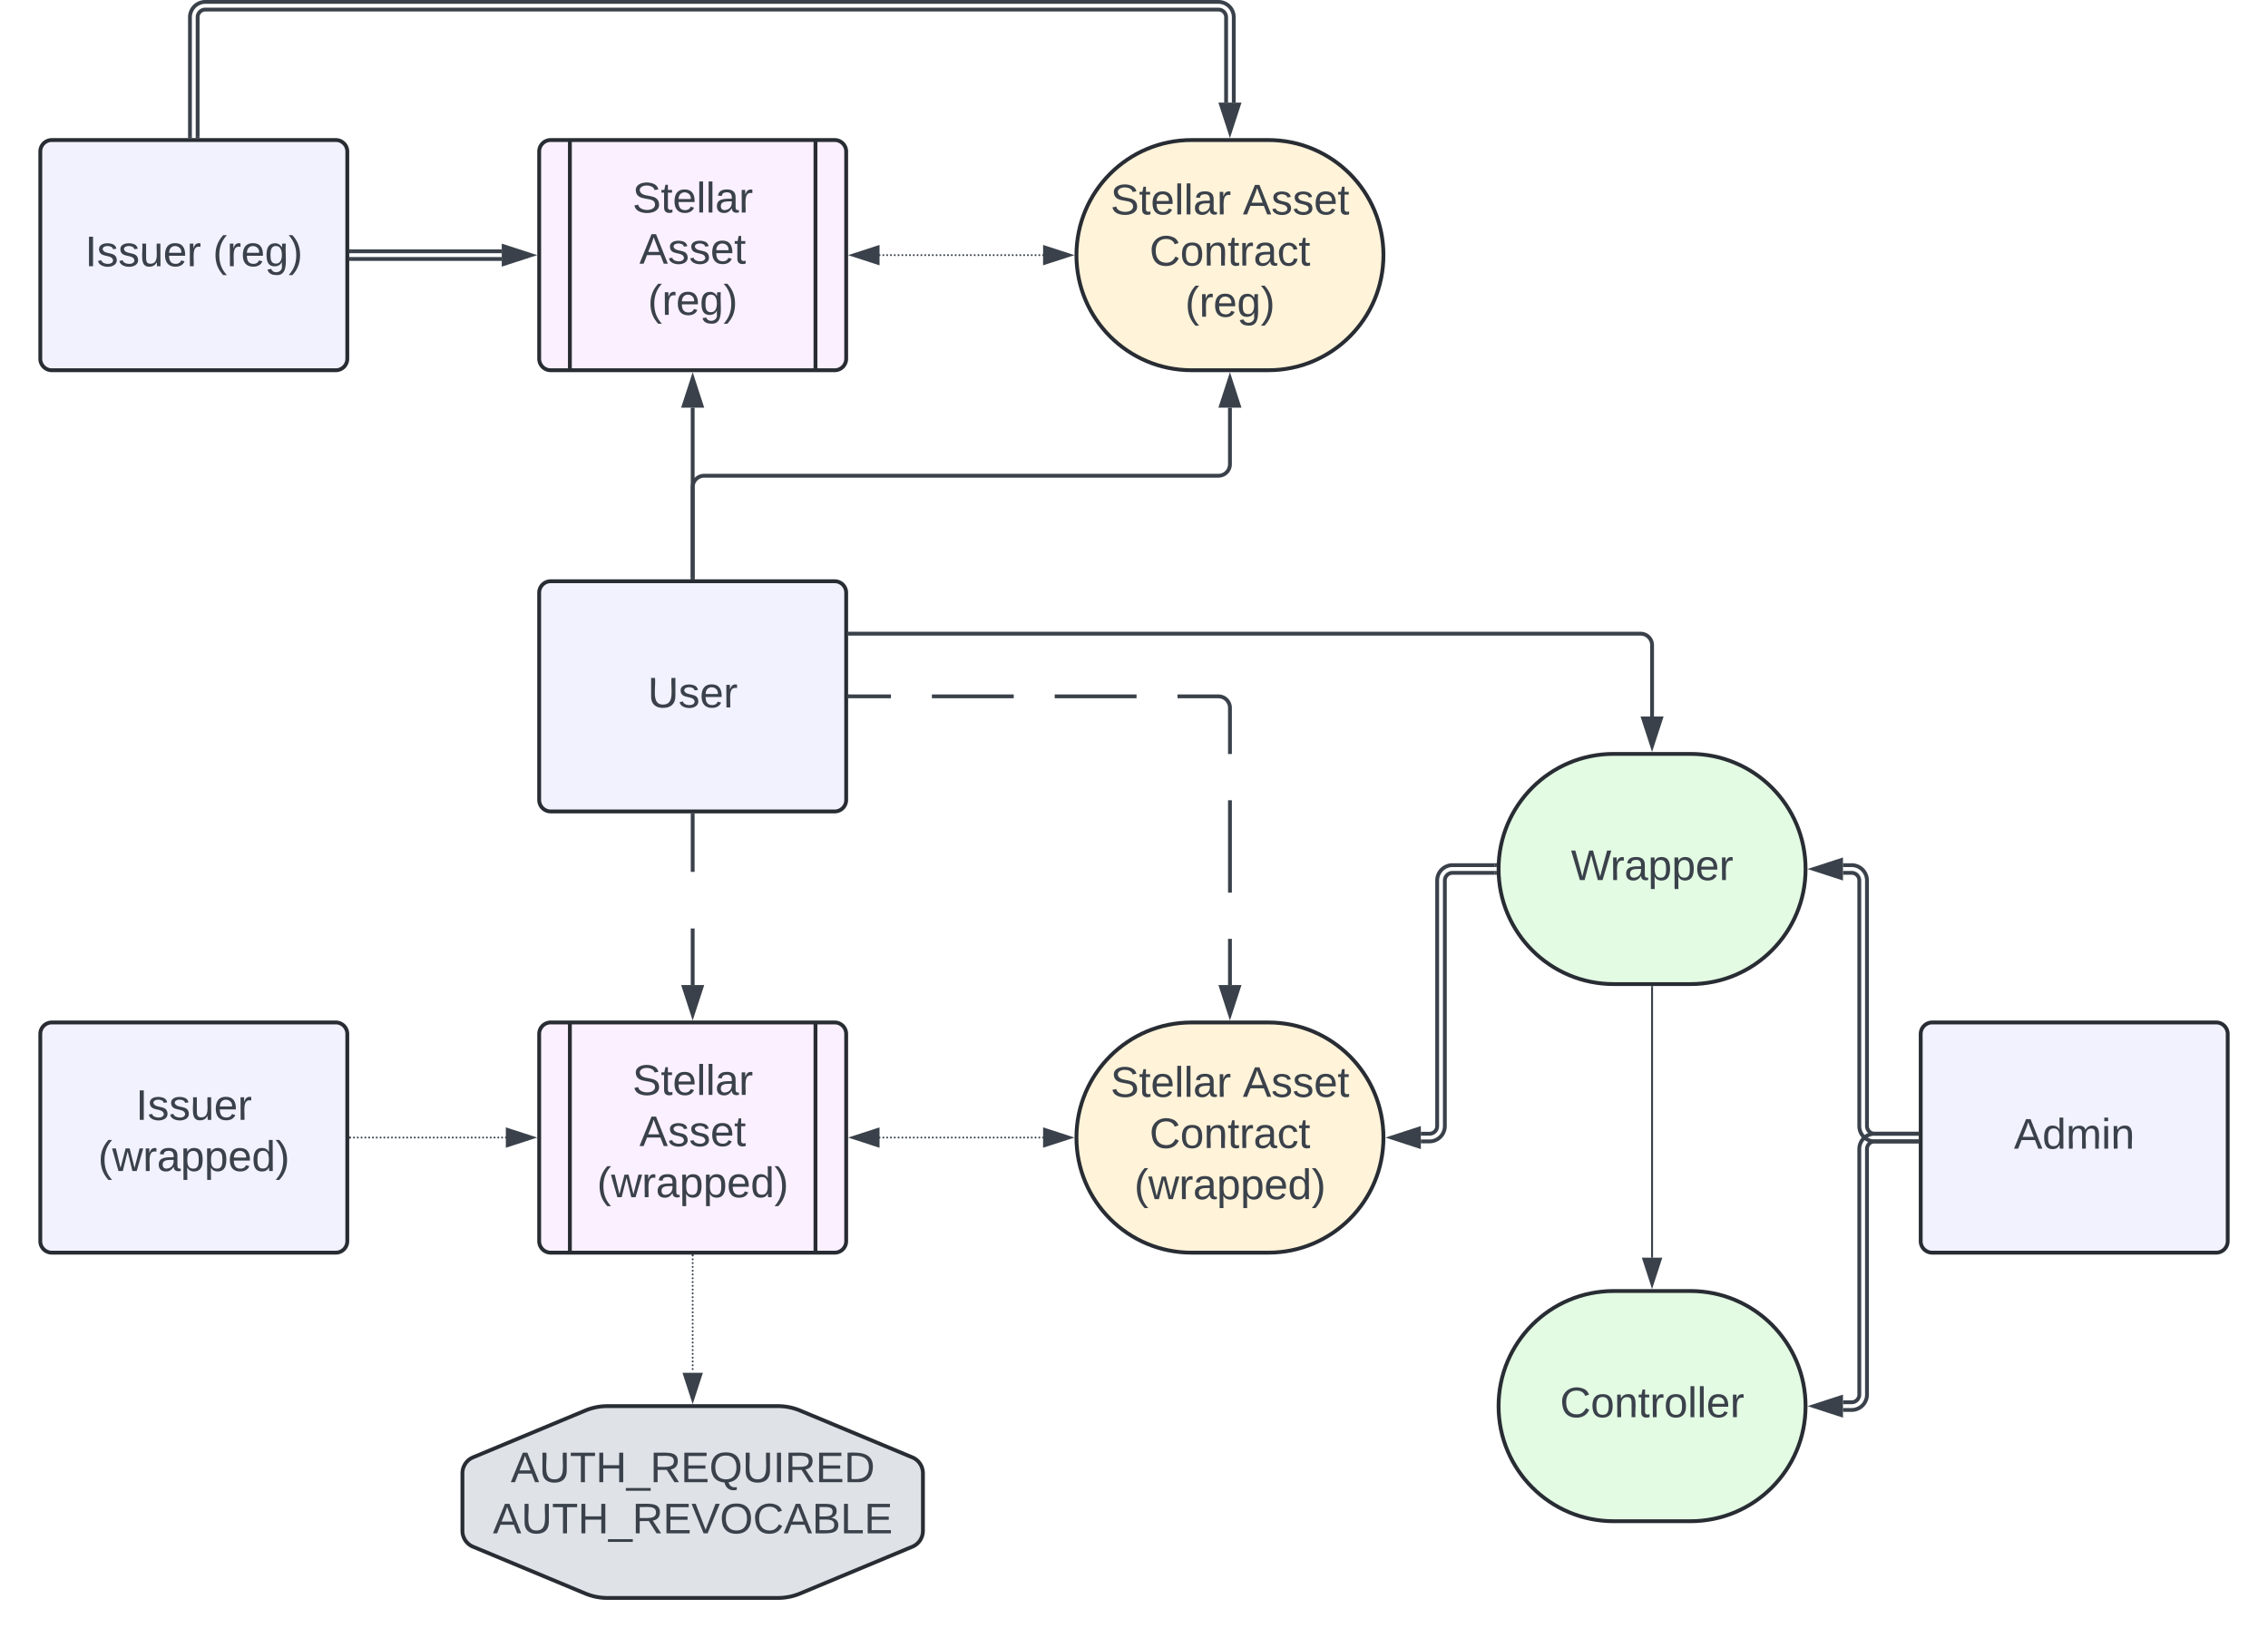 <svg xmlns="http://www.w3.org/2000/svg" xmlns:xlink="http://www.w3.org/1999/xlink" xmlns:lucid="lucid" width="1182" height="854"><g transform="translate(-1219 -567)" lucid:page-tab-id="0_0"><path d="M1000 500h1500v1000H1000z" fill="#fff"/><path d="M1240 646a6 6 0 0 1 6-6h148a6 6 0 0 1 6 6v108a6 6 0 0 1-6 6h-148a6 6 0 0 1-6-6z" stroke="#282c33" stroke-width="2" fill="#f2f2ff"/><use xlink:href="#a" transform="matrix(1,0,0,1,1252,652) translate(11.333 53.778)"/><use xlink:href="#b" transform="matrix(1,0,0,1,1252,652) translate(77.938 53.778)"/><path d="M1240 1106a6 6 0 0 1 6-6h148a6 6 0 0 1 6 6v108a6 6 0 0 1-6 6h-148a6 6 0 0 1-6-6z" stroke="#282c33" stroke-width="2" fill="#f2f2ff"/><use xlink:href="#c" transform="matrix(1,0,0,1,1252,1112) translate(37.784 38.778)"/><use xlink:href="#d" transform="matrix(1,0,0,1,1252,1112) translate(18.123 65.444)"/><path d="M1402 698h78.5M1402 702h78.5" stroke="#3a414a" stroke-width="2" fill="none"/><path d="M1402.03 698.98H1401V697h1.03zM1402.03 702.98H1401V701h1.03z" stroke="#3a414a" stroke-width=".05" fill="#3a414a"/><path d="M1495.76 700l-14.26 4.63v-9.26z" stroke="#3a414a" stroke-width="2" fill="#3a414a"/><path d="M1500 646a6 6 0 0 1 6-6h148a6 6 0 0 1 6 6v108a6 6 0 0 1-6 6h-148a6 6 0 0 1-6-6z" stroke="#282c33" stroke-width="2" fill="#fbf0ff"/><path d="M1516 640v120m128-120v120" stroke="#282c33" stroke-width="2" fill="none"/><use xlink:href="#e" transform="matrix(1,0,0,1,1532,652) translate(16.611 25.778)"/><use xlink:href="#f" transform="matrix(1,0,0,1,1532,652) translate(20.222 52.444)"/><use xlink:href="#b" transform="matrix(1,0,0,1,1532,652) translate(24.636 79.111)"/><path d="M1402 1160c0 .28-.22.5-.5.5s-.5-.22-.5-.5.22-.5.5-.5.5.22.5.5zm1.98 0c0 .28-.22.5-.5.5s-.5-.22-.5-.5.22-.5.5-.5.5.22.5.5zm1.98 0c0 .28-.23.5-.5.5-.28 0-.5-.22-.5-.5s.22-.5.5-.5c.27 0 .5.22.5.5zm1.97 0c0 .28-.22.5-.5.5-.27 0-.5-.22-.5-.5s.23-.5.5-.5c.28 0 .5.22.5.5zm1.98 0c0 .28-.2.5-.5.5-.26 0-.5-.22-.5-.5s.24-.5.5-.5c.3 0 .5.22.5.5zm2 0c0 .28-.23.5-.5.5-.28 0-.5-.22-.5-.5s.22-.5.5-.5c.27 0 .5.22.5.5zm1.97 0c0 .28-.22.5-.5.5s-.5-.22-.5-.5.22-.5.5-.5.5.22.5.5zm1.98 0c0 .28-.22.5-.5.5s-.5-.22-.5-.5.22-.5.5-.5.5.22.5.5zm1.98 0c0 .28-.23.5-.5.5-.28 0-.5-.22-.5-.5s.22-.5.5-.5c.27 0 .5.22.5.5zm1.98 0c0 .28-.22.5-.5.5-.27 0-.5-.22-.5-.5s.23-.5.5-.5c.28 0 .5.22.5.5zm1.98 0c0 .28-.22.5-.5.5-.27 0-.5-.22-.5-.5s.23-.5.5-.5c.28 0 .5.22.5.5zm1.98 0c0 .28-.22.5-.5.5-.27 0-.5-.22-.5-.5s.23-.5.5-.5c.28 0 .5.22.5.5zm1.98 0c0 .28-.22.5-.5.5s-.5-.22-.5-.5.22-.5.5-.5.5.22.5.5zm1.98 0c0 .28-.22.5-.5.5s-.5-.22-.5-.5.22-.5.5-.5.5.22.5.5zm1.98 0c0 .28-.23.5-.5.5-.28 0-.5-.22-.5-.5s.22-.5.5-.5c.27 0 .5.22.5.5zm1.98 0c0 .28-.23.5-.5.5-.28 0-.5-.22-.5-.5s.22-.5.5-.5c.27 0 .5.22.5.5zm1.97 0c0 .28-.22.5-.5.5-.27 0-.5-.22-.5-.5s.23-.5.5-.5c.28 0 .5.22.5.5zm1.98 0c0 .28-.22.5-.5.5-.27 0-.5-.22-.5-.5s.23-.5.5-.5c.28 0 .5.22.5.5zm1.98 0c0 .28-.2.5-.5.5-.26 0-.5-.22-.5-.5s.24-.5.5-.5c.3 0 .5.22.5.5zm2 0c0 .28-.23.5-.5.5-.3 0-.5-.22-.5-.5s.2-.5.5-.5c.27 0 .5.22.5.5zm1.97 0c0 .28-.22.5-.5.5s-.5-.22-.5-.5.22-.5.5-.5.5.22.5.5zm1.98 0c0 .28-.23.5-.5.5-.28 0-.5-.22-.5-.5s.22-.5.5-.5c.27 0 .5.22.5.5zm1.98 0c0 .28-.23.5-.5.5-.28 0-.5-.22-.5-.5s.22-.5.5-.5c.27 0 .5.22.5.5zm1.97 0c0 .28-.22.5-.5.5-.27 0-.5-.22-.5-.5s.23-.5.5-.5c.28 0 .5.22.5.5zm1.98 0c0 .28-.22.5-.5.5-.27 0-.5-.22-.5-.5s.23-.5.5-.5c.28 0 .5.22.5.5zm1.98 0c0 .28-.22.5-.5.5s-.5-.22-.5-.5.22-.5.5-.5.5.22.5.5zm1.98 0c0 .28-.22.5-.5.5s-.5-.22-.5-.5.22-.5.5-.5.5.22.5.5zm1.98 0c0 .28-.23.5-.5.5-.28 0-.5-.22-.5-.5s.22-.5.5-.5c.27 0 .5.22.5.5zm1.98 0c0 .28-.23.5-.5.5-.28 0-.5-.22-.5-.5s.22-.5.5-.5c.27 0 .5.22.5.5zm1.97 0c0 .28-.22.5-.5.5-.27 0-.5-.22-.5-.5s.23-.5.5-.5c.28 0 .5.22.5.5zm1.98 0c0 .28-.22.5-.5.5-.27 0-.5-.22-.5-.5s.23-.5.5-.5c.28 0 .5.22.5.5zm1.98 0c0 .28-.22.5-.5.5-.27 0-.5-.22-.5-.5s.23-.5.5-.5c.28 0 .5.22.5.5zm1.98 0c0 .28-.2.5-.5.5-.27 0-.5-.22-.5-.5s.23-.5.5-.5c.3 0 .5.22.5.5zm2 0c0 .28-.23.5-.5.5-.3 0-.5-.22-.5-.5s.2-.5.5-.5c.27 0 .5.22.5.5zm1.97 0c0 .28-.23.5-.5.5-.28 0-.5-.22-.5-.5s.22-.5.5-.5c.27 0 .5.22.5.5zm1.98 0c0 .28-.23.5-.5.5-.28 0-.5-.22-.5-.5s.22-.5.5-.5c.27 0 .5.22.5.5zm1.97 0c0 .28-.22.5-.5.5-.27 0-.5-.22-.5-.5s.23-.5.5-.5c.28 0 .5.22.5.5zm1.98 0c0 .28-.22.5-.5.5-.27 0-.5-.22-.5-.5s.23-.5.5-.5c.28 0 .5.22.5.5zm1.98 0c0 .28-.22.5-.5.5s-.5-.22-.5-.5.22-.5.5-.5.5.22.5.5zm1.98 0c0 .28-.23.5-.5.5-.28 0-.5-.22-.5-.5s.22-.5.5-.5c.27 0 .5.22.5.5zm1.98 0c0 .28-.23.5-.5.5-.28 0-.5-.22-.5-.5s.22-.5.5-.5c.27 0 .5.22.5.5zm1.98 0c0 .28-.23.5-.5.5-.28 0-.5-.22-.5-.5s.22-.5.5-.5c.27 0 .5.22.5.5z" fill="#3a414a"/><path d="M1401.5 1160.47h-.5v-.94h.5z" stroke="#3a414a" stroke-width=".05" fill="#3a414a"/><path d="M1497.38 1160l-14.26 4.63v-9.27z" stroke="#3a414a" fill="#3a414a"/><path d="M1500 1106a6 6 0 0 1 6-6h148a6 6 0 0 1 6 6v108a6 6 0 0 1-6 6h-148a6 6 0 0 1-6-6z" stroke="#282c33" stroke-width="2" fill="#fbf0ff"/><path d="M1516 1100v120m128-120v120" stroke="#282c33" stroke-width="2" fill="none"/><use xlink:href="#e" transform="matrix(1,0,0,1,1532,1112) translate(16.611 25.778)"/><use xlink:href="#f" transform="matrix(1,0,0,1,1532,1112) translate(20.222 52.444)"/><use xlink:href="#d" transform="matrix(1,0,0,1,1532,1112) translate(-1.877 79.111)"/><path d="M1677.88 700c0 .28-.22.5-.5.5-.27 0-.5-.22-.5-.5s.23-.5.5-.5c.28 0 .5.22.5.5zm2 0c0 .28-.24.5-.5.5-.3 0-.5-.22-.5-.5s.2-.5.5-.5c.26 0 .5.22.5.5zm1.97 0c0 .28-.23.5-.5.5-.28 0-.5-.22-.5-.5s.22-.5.5-.5c.27 0 .5.22.5.5zm1.98 0c0 .28-.22.5-.5.5s-.5-.22-.5-.5.22-.5.5-.5.5.22.5.5zm1.98 0c0 .28-.2.5-.5.5-.26 0-.5-.22-.5-.5s.24-.5.5-.5c.3 0 .5.22.5.5zm2 0c0 .28-.23.5-.5.5-.28 0-.5-.22-.5-.5s.22-.5.5-.5c.27 0 .5.22.5.5zm1.98 0c0 .28-.23.5-.5.5-.28 0-.5-.22-.5-.5s.22-.5.5-.5c.27 0 .5.22.5.5zm1.98 0c0 .28-.22.5-.5.5s-.5-.22-.5-.5.22-.5.5-.5.5.22.5.5zm1.98 0c0 .28-.22.5-.5.5s-.5-.22-.5-.5.22-.5.5-.5.5.22.5.5zm1.98 0c0 .28-.22.5-.5.5-.27 0-.5-.22-.5-.5s.23-.5.5-.5c.28 0 .5.22.5.5zm1.98 0c0 .28-.22.5-.5.5-.27 0-.5-.22-.5-.5s.23-.5.5-.5c.28 0 .5.22.5.5zm2 0c0 .28-.24.5-.5.5-.3 0-.5-.22-.5-.5s.2-.5.5-.5c.26 0 .5.22.5.5zm1.97 0c0 .28-.22.5-.5.5s-.5-.22-.5-.5.22-.5.5-.5.5.22.5.5zm1.98 0c0 .28-.22.5-.5.5s-.5-.22-.5-.5.22-.5.5-.5.5.22.5.5zm1.98 0c0 .28-.22.5-.5.5-.27 0-.5-.22-.5-.5s.23-.5.5-.5c.28 0 .5.22.5.5zm2 0c0 .28-.24.5-.5.5-.3 0-.5-.22-.5-.5s.2-.5.5-.5c.26 0 .5.22.5.5zm1.97 0c0 .28-.23.5-.5.5-.28 0-.5-.22-.5-.5s.22-.5.5-.5c.27 0 .5.22.5.5zm1.98 0c0 .28-.22.5-.5.5s-.5-.22-.5-.5.22-.5.5-.5.5.22.5.5zm1.98 0c0 .28-.22.5-.5.5-.27 0-.5-.22-.5-.5s.23-.5.5-.5c.28 0 .5.22.5.5zm1.98 0c0 .28-.22.5-.5.5-.27 0-.5-.22-.5-.5s.23-.5.5-.5c.28 0 .5.22.5.5zm2 0c0 .28-.24.5-.5.5-.3 0-.5-.22-.5-.5s.2-.5.5-.5c.26 0 .5.22.5.5zm1.97 0c0 .28-.2.5-.5.5-.27 0-.5-.22-.5-.5s.23-.5.5-.5c.3 0 .5.22.5.5zm2 0c0 .28-.23.5-.5.5-.3 0-.5-.22-.5-.5s.2-.5.5-.5c.27 0 .5.22.5.5zm1.97 0c0 .28-.22.5-.5.5-.27 0-.5-.22-.5-.5s.23-.5.5-.5c.28 0 .5.22.5.5zm1.98 0c0 .28-.22.5-.5.5-.27 0-.5-.22-.5-.5s.23-.5.5-.5c.28 0 .5.22.5.5zm2 0c0 .28-.24.5-.5.5-.3 0-.5-.22-.5-.5s.2-.5.5-.5c.26 0 .5.22.5.5zm1.97 0c0 .28-.23.5-.5.5-.28 0-.5-.22-.5-.5s.22-.5.5-.5c.27 0 .5.22.5.5zm1.98 0c0 .28-.22.5-.5.5s-.5-.22-.5-.5.22-.5.5-.5.5.22.5.5zm1.98 0c0 .28-.22.5-.5.5-.27 0-.5-.22-.5-.5s.23-.5.5-.5c.28 0 .5.22.5.5zm2 0c0 .28-.24.5-.5.5-.3 0-.5-.22-.5-.5s.2-.5.5-.5c.26 0 .5.22.5.5zm1.97 0c0 .28-.23.5-.5.5-.28 0-.5-.22-.5-.5s.22-.5.5-.5c.27 0 .5.22.5.5zm1.98 0c0 .28-.22.5-.5.5s-.5-.22-.5-.5.22-.5.5-.5.5.22.5.5zm1.98 0c0 .28-.2.5-.5.5-.26 0-.5-.22-.5-.5s.24-.5.5-.5c.3 0 .5.22.5.5zm2 0c0 .28-.23.5-.5.5-.28 0-.5-.22-.5-.5s.22-.5.5-.5c.27 0 .5.22.5.5zm1.98 0c0 .28-.23.5-.5.5-.28 0-.5-.22-.5-.5s.22-.5.5-.5c.27 0 .5.22.5.5zm1.98 0c0 .28-.22.5-.5.5s-.5-.22-.5-.5.22-.5.5-.5.5.22.5.5zm1.98 0c0 .28-.22.5-.5.5s-.5-.22-.5-.5.22-.5.5-.5.5.22.5.5zm1.98 0c0 .28-.22.5-.5.5-.27 0-.5-.22-.5-.5s.23-.5.5-.5c.28 0 .5.22.5.5zm1.98 0c0 .28-.22.5-.5.5-.27 0-.5-.22-.5-.5s.23-.5.5-.5c.28 0 .5.22.5.5zm2 0c0 .28-.24.5-.5.5-.3 0-.5-.22-.5-.5s.2-.5.5-.5c.26 0 .5.22.5.5zm1.97 0c0 .28-.23.5-.5.5-.28 0-.5-.22-.5-.5s.22-.5.5-.5c.27 0 .5.22.5.5zm1.98 0c0 .28-.22.5-.5.5s-.5-.22-.5-.5.22-.5.5-.5.5.22.5.5zm1.98 0c0 .28-.22.5-.5.5-.27 0-.5-.22-.5-.5s.23-.5.5-.5c.28 0 .5.22.5.5zm1.98 0c.02.28-.2.5-.48.5-.28 0-.5-.22-.5-.5s.22-.5.5-.5c.27 0 .5.22.5.5z" fill="#3a414a"/><path d="M1662.62 700l14.26-4.63v9.26zM1777.38 700l-14.27 4.63.02-9.26z" stroke="#3a414a" fill="#3a414a"/><path d="M1880 640c33.14 0 60 26.86 60 60s-26.86 60-60 60h-40c-33.14 0-60-26.86-60-60s26.86-60 60-60z" stroke="#282c33" stroke-width="2" fill="#fff3d9"/><use xlink:href="#g" transform="matrix(1,0,0,1,1792,652) translate(5.752 26.778)"/><use xlink:href="#f" transform="matrix(1,0,0,1,1792,652) translate(74.703 26.778)"/><use xlink:href="#h" transform="matrix(1,0,0,1,1792,652) translate(26.086 53.444)"/><use xlink:href="#b" transform="matrix(1,0,0,1,1792,652) translate(44.641 80.111)"/><path d="M1880 1100c33.14 0 60 26.86 60 60s-26.86 60-60 60h-40c-33.14 0-60-26.86-60-60s26.86-60 60-60z" stroke="#282c33" stroke-width="2" fill="#fff3d9"/><use xlink:href="#g" transform="matrix(1,0,0,1,1792,1112) translate(5.752 26.778)"/><use xlink:href="#f" transform="matrix(1,0,0,1,1792,1112) translate(74.703 26.778)"/><use xlink:href="#h" transform="matrix(1,0,0,1,1792,1112) translate(26.086 53.444)"/><use xlink:href="#d" transform="matrix(1,0,0,1,1792,1112) translate(18.128 80.111)"/><path d="M1677.88 1160c0 .28-.22.5-.5.5-.27 0-.5-.22-.5-.5s.23-.5.5-.5c.28 0 .5.22.5.5zm2 0c0 .28-.24.5-.5.5-.3 0-.5-.22-.5-.5s.2-.5.5-.5c.26 0 .5.22.5.5zm1.97 0c0 .28-.23.5-.5.5-.28 0-.5-.22-.5-.5s.22-.5.5-.5c.27 0 .5.22.5.5zm1.98 0c0 .28-.22.5-.5.5s-.5-.22-.5-.5.22-.5.5-.5.5.22.5.5zm1.98 0c0 .28-.2.5-.5.5-.26 0-.5-.22-.5-.5s.24-.5.5-.5c.3 0 .5.22.5.5zm2 0c0 .28-.23.5-.5.5-.28 0-.5-.22-.5-.5s.22-.5.5-.5c.27 0 .5.22.5.5zm1.98 0c0 .28-.23.5-.5.5-.28 0-.5-.22-.5-.5s.22-.5.5-.5c.27 0 .5.22.5.5zm1.98 0c0 .28-.22.5-.5.5s-.5-.22-.5-.5.22-.5.5-.5.5.22.5.5zm1.98 0c0 .28-.22.5-.5.5s-.5-.22-.5-.5.22-.5.5-.5.5.22.5.5zm1.98 0c0 .28-.22.5-.5.5-.27 0-.5-.22-.5-.5s.23-.5.5-.5c.28 0 .5.22.5.5zm1.98 0c0 .28-.22.5-.5.5-.27 0-.5-.22-.5-.5s.23-.5.5-.5c.28 0 .5.22.5.5zm2 0c0 .28-.24.5-.5.5-.3 0-.5-.22-.5-.5s.2-.5.5-.5c.26 0 .5.22.5.5zm1.97 0c0 .28-.22.5-.5.5s-.5-.22-.5-.5.22-.5.5-.5.5.22.5.5zm1.98 0c0 .28-.22.5-.5.5s-.5-.22-.5-.5.22-.5.5-.5.5.22.5.5zm1.98 0c0 .28-.22.5-.5.5-.27 0-.5-.22-.5-.5s.23-.5.5-.5c.28 0 .5.22.5.5zm2 0c0 .28-.24.5-.5.5-.3 0-.5-.22-.5-.5s.2-.5.5-.5c.26 0 .5.22.5.5zm1.97 0c0 .28-.23.5-.5.5-.28 0-.5-.22-.5-.5s.22-.5.5-.5c.27 0 .5.22.5.5zm1.98 0c0 .28-.22.5-.5.5s-.5-.22-.5-.5.22-.5.5-.5.5.22.5.5zm1.98 0c0 .28-.22.5-.5.5-.27 0-.5-.22-.5-.5s.23-.5.5-.5c.28 0 .5.22.5.5zm1.98 0c0 .28-.22.5-.5.5-.27 0-.5-.22-.5-.5s.23-.5.5-.5c.28 0 .5.22.5.5zm2 0c0 .28-.24.5-.5.5-.3 0-.5-.22-.5-.5s.2-.5.5-.5c.26 0 .5.22.5.5zm1.97 0c0 .28-.2.5-.5.5-.27 0-.5-.22-.5-.5s.23-.5.5-.5c.3 0 .5.22.5.5zm2 0c0 .28-.23.5-.5.5-.3 0-.5-.22-.5-.5s.2-.5.5-.5c.27 0 .5.22.5.5zm1.97 0c0 .28-.22.5-.5.5-.27 0-.5-.22-.5-.5s.23-.5.5-.5c.28 0 .5.22.5.5zm1.98 0c0 .28-.22.5-.5.5-.27 0-.5-.22-.5-.5s.23-.5.5-.5c.28 0 .5.22.5.5zm2 0c0 .28-.24.5-.5.5-.3 0-.5-.22-.5-.5s.2-.5.5-.5c.26 0 .5.22.5.5zm1.97 0c0 .28-.23.5-.5.5-.28 0-.5-.22-.5-.5s.22-.5.5-.5c.27 0 .5.22.5.5zm1.98 0c0 .28-.22.5-.5.5s-.5-.22-.5-.5.22-.5.5-.5.5.22.5.5zm1.98 0c0 .28-.22.5-.5.5-.27 0-.5-.22-.5-.5s.23-.5.5-.5c.28 0 .5.22.5.5zm2 0c0 .28-.24.5-.5.5-.3 0-.5-.22-.5-.5s.2-.5.5-.5c.26 0 .5.22.5.5zm1.97 0c0 .28-.23.5-.5.5-.28 0-.5-.22-.5-.5s.22-.5.5-.5c.27 0 .5.22.5.5zm1.98 0c0 .28-.22.5-.5.5s-.5-.22-.5-.5.22-.5.5-.5.5.22.5.5zm1.98 0c0 .28-.2.5-.5.5-.26 0-.5-.22-.5-.5s.24-.5.5-.5c.3 0 .5.22.5.5zm2 0c0 .28-.23.5-.5.5-.28 0-.5-.22-.5-.5s.22-.5.5-.5c.27 0 .5.22.5.5zm1.98 0c0 .28-.23.5-.5.5-.28 0-.5-.22-.5-.5s.22-.5.5-.5c.27 0 .5.22.5.5zm1.98 0c0 .28-.22.5-.5.5s-.5-.22-.5-.5.22-.5.5-.5.5.22.5.5zm1.98 0c0 .28-.22.5-.5.5s-.5-.22-.5-.5.22-.5.5-.5.5.22.5.5zm1.98 0c0 .28-.22.5-.5.5-.27 0-.5-.22-.5-.5s.23-.5.5-.5c.28 0 .5.22.5.5zm1.98 0c0 .28-.22.5-.5.5-.27 0-.5-.22-.5-.5s.23-.5.5-.5c.28 0 .5.22.5.5zm2 0c0 .28-.24.5-.5.5-.3 0-.5-.22-.5-.5s.2-.5.5-.5c.26 0 .5.22.5.5zm1.97 0c0 .28-.23.5-.5.5-.28 0-.5-.22-.5-.5s.22-.5.5-.5c.27 0 .5.22.5.5zm1.98 0c0 .28-.22.5-.5.5s-.5-.22-.5-.5.22-.5.5-.5.5.22.5.5zm1.98 0c0 .28-.22.5-.5.5-.27 0-.5-.22-.5-.5s.23-.5.5-.5c.28 0 .5.22.5.5zm1.98 0c.02.28-.2.5-.48.5-.28 0-.5-.22-.5-.5s.22-.5.5-.5c.27 0 .5.22.5.5z" fill="#3a414a"/><path d="M1662.62 1160l14.26-4.63v9.27zM1777.38 1160l-14.27 4.63.02-9.27z" stroke="#3a414a" fill="#3a414a"/><path d="M2100 960c33.14 0 60 26.86 60 60s-26.86 60-60 60h-40c-33.14 0-60-26.86-60-60s26.86-60 60-60z" stroke="#282c33" stroke-width="2" fill="#e3fae3"/><use xlink:href="#i" transform="matrix(1,0,0,1,2012,972) translate(25.716 53.778)"/><path d="M2100 1240c33.14 0 60 26.86 60 60s-26.86 60-60 60h-40c-33.14 0-60-26.86-60-60s26.86-60 60-60z" stroke="#282c33" stroke-width="2" fill="#e3fae3"/><use xlink:href="#j" transform="matrix(1,0,0,1,2012,1252) translate(20.006 53.778)"/><path d="M2220 1106a6 6 0 0 1 6-6h148a6 6 0 0 1 6 6v108a6 6 0 0 1-6 6h-148a6 6 0 0 1-6-6z" stroke="#282c33" stroke-width="2" fill="#f2f2ff"/><use xlink:href="#k" transform="matrix(1,0,0,1,2232,1112) translate(36.58 53.778)"/><path d="M1998 1022h-22a4 4 0 0 0-4 4v128a8 8 0 0 1-8 8h-4.5" stroke="#3a414a" stroke-width="2" fill="none"/><path d="M1998 1018h-22a8 8 0 0 0-8 8v128a4 4 0 0 1-4 4h-4.5" stroke="#3a414a" stroke-width="2" fill="none"/><path d="M1999.1 1022.98h-1.13V1021h1.07zM1999.04 1018.98h-1.07V1017h1.15z" stroke="#3a414a" stroke-width=".05" fill="#3a414a"/><path d="M1944.24 1160l14.26-4.63v9.27z" stroke="#3a414a" stroke-width="2" fill="#3a414a"/><path d="M2218 1162h-22a8 8 0 0 1-8-8v-128a4 4 0 0 0-4-4h-4.5" stroke="#3a414a" stroke-width="2" fill="none"/><path d="M2218 1158h-22a4 4 0 0 1-4-4v-128a8 8 0 0 0-8-8h-4.5" stroke="#3a414a" stroke-width="2" fill="none"/><path d="M2219 1162.97h-1.03v-1.94h1.03zM2219 1158.97h-1.03v-1.94h1.03z" stroke="#3a414a" stroke-width=".05" fill="#3a414a"/><path d="M2164.24 1020l14.26-4.63v9.26z" stroke="#3a414a" stroke-width="2" fill="#3a414a"/><path d="M2218 1162h-22a4 4 0 0 0-4 4v128a8 8 0 0 1-8 8h-4.5" stroke="#3a414a" stroke-width="2" fill="none"/><path d="M2218 1158h-22a8 8 0 0 0-8 8v128a4 4 0 0 1-4 4h-4.5" stroke="#3a414a" stroke-width="2" fill="none"/><path d="M2219 1162.97h-1.03v-1.94h1.03zM2219 1158.97h-1.03v-1.94h1.03z" stroke="#3a414a" stroke-width=".05" fill="#3a414a"/><path d="M2164.24 1300l14.26-4.63v9.27z" stroke="#3a414a" stroke-width="2" fill="#3a414a"/><path d="M1500 876a6 6 0 0 1 6-6h148a6 6 0 0 1 6 6v108a6 6 0 0 1-6 6h-148a6 6 0 0 1-6-6z" stroke="#282c33" stroke-width="2" fill="#f2f2ff"/><use xlink:href="#l" transform="matrix(1,0,0,1,1512,882) translate(44.605 53.778)"/><path d="M1580 868v-88.5" stroke="#3a414a" stroke-width="2" fill="none"/><path d="M1580.97 869h-1.94v-1.03h1.94z" stroke="#3a414a" stroke-width=".05" fill="#3a414a"/><path d="M1580 764.24l4.63 14.26h-9.27z" stroke="#3a414a" stroke-width="2" fill="#3a414a"/><path d="M1580 992v29.5m0 29.5v29.5" stroke="#3a414a" stroke-width="2" fill="none"/><path d="M1580.97 992.03h-1.94V991h1.94z" stroke="#3a414a" stroke-width=".05" fill="#3a414a"/><path d="M1580 1095.76l-4.63-14.26h9.27z" stroke="#3a414a" stroke-width="2" fill="#3a414a"/><path d="M1662 930h21.33m21.34 0h42.66m21.34 0h42.66m21.34 0H1854l.94.07.9.22.88.35.8.5.72.6.6.72.5.8.37.88.23.9.07.95v24.08m0 24.1v48.15m0 24.1v24.07" stroke="#3a414a" stroke-width="2" fill="none"/><path d="M1662.03 930.98H1661V929h1.03z" stroke="#3a414a" stroke-width=".05" fill="#3a414a"/><path d="M1860 1095.76l-4.63-14.26h9.27z" stroke="#3a414a" stroke-width="2" fill="#3a414a"/><path d="M2080 1081.5v141.12" stroke="#3a414a" fill="none"/><path d="M2080.47 1081.5h-.94v-.5h.94z" stroke="#3a414a" stroke-width=".05" fill="#3a414a"/><path d="M2080 1237.38l-4.64-14.26h9.28z" stroke="#3a414a" fill="#3a414a"/><path d="M1662 897.33h412a6 6 0 0 1 6 6v37.17" stroke="#3a414a" stroke-width="2" fill="none"/><path d="M1662.03 898.3H1661v-1.94h1.03z" stroke="#3a414a" stroke-width=".05" fill="#3a414a"/><path d="M2080 955.76l-4.64-14.26h9.28z" stroke="#3a414a" stroke-width="2" fill="#3a414a"/><path d="M1580 868v-47a6 6 0 0 1 6-6h268a6 6 0 0 0 6-6v-29.5" stroke="#3a414a" stroke-width="2" fill="none"/><path d="M1580.97 869h-1.94v-1.03h1.94z" stroke="#3a414a" stroke-width=".05" fill="#3a414a"/><path d="M1860 764.24l4.63 14.26h-9.27z" stroke="#3a414a" stroke-width="2" fill="#3a414a"/><path d="M1460 1335a9 9 0 0 1 5.54-8.3l58.52-24.4a30 30 0 0 1 11.54-2.3h88.8a30 30 0 0 1 11.54 2.3l58.52 24.4a9 9 0 0 1 5.54 8.3v30a9 9 0 0 1-5.54 8.3l-58.52 24.4a30 30 0 0 1-11.54 2.3h-88.8a30 30 0 0 1-11.54-2.3l-58.52-24.4a9 9 0 0 1-5.54-8.3z" stroke="#282c33" stroke-width="2" fill="#dfe3e8"/><g><use xlink:href="#m" transform="matrix(1,0,0,1,1465,1305) translate(20.159 34.653)"/><use xlink:href="#n" transform="matrix(1,0,0,1,1465,1305) translate(10.838 61.319)"/></g><path d="M1580.5 1221.5c0 .28-.22.5-.5.5s-.5-.22-.5-.5.22-.5.5-.5.5.22.5.5zm0 1.97c0 .28-.22.5-.5.5s-.5-.22-.5-.5.22-.5.5-.5.5.22.5.5zm0 1.97c0 .28-.22.5-.5.5s-.5-.22-.5-.5c0-.27.22-.5.5-.5s.5.23.5.5zm0 1.97c0 .3-.22.5-.5.5s-.5-.2-.5-.5c0-.26.22-.5.5-.5s.5.24.5.5zm0 2c0 .26-.22.5-.5.5s-.5-.24-.5-.5c0-.3.22-.5.5-.5s.5.2.5.5zm0 1.96c0 .27-.22.5-.5.5s-.5-.23-.5-.5c0-.28.22-.5.5-.5s.5.22.5.5zm0 1.97c0 .28-.22.5-.5.5s-.5-.22-.5-.5.22-.5.5-.5.5.22.5.5zm0 1.97c0 .28-.22.5-.5.5s-.5-.22-.5-.5.22-.5.5-.5.5.22.5.5zm0 1.97c0 .28-.22.5-.5.5s-.5-.22-.5-.5c0-.27.22-.5.5-.5s.5.23.5.5zm0 1.97c0 .28-.22.5-.5.5s-.5-.22-.5-.5c0-.27.22-.5.5-.5s.5.23.5.5zm0 1.97c0 .3-.22.5-.5.5s-.5-.2-.5-.5c0-.26.22-.5.5-.5s.5.24.5.5zm0 2c0 .26-.22.5-.5.5s-.5-.24-.5-.5c0-.3.22-.5.5-.5s.5.2.5.5zm0 1.96c0 .27-.22.5-.5.5s-.5-.23-.5-.5c0-.28.22-.5.5-.5s.5.22.5.5zm0 1.97c0 .27-.22.5-.5.5s-.5-.23-.5-.5c0-.28.22-.5.5-.5s.5.22.5.5zm0 1.97c0 .28-.22.5-.5.5s-.5-.22-.5-.5c0-.27.22-.5.5-.5s.5.23.5.5zm0 1.97c0 .28-.22.5-.5.5s-.5-.22-.5-.5c0-.27.22-.5.5-.5s.5.23.5.5zm0 1.97c0 .28-.22.5-.5.5s-.5-.22-.5-.5c0-.27.22-.5.5-.5s.5.23.5.5zm0 1.98c0 .27-.22.5-.5.5s-.5-.23-.5-.5c0-.28.22-.5.5-.5s.5.22.5.5zm0 1.97c0 .26-.22.5-.5.5s-.5-.24-.5-.5c0-.3.22-.5.5-.5s.5.2.5.5zm0 1.96c0 .27-.22.5-.5.5s-.5-.23-.5-.5c0-.28.22-.5.5-.5s.5.22.5.5zm0 1.97c0 .28-.22.5-.5.5s-.5-.22-.5-.5.22-.5.5-.5.5.22.5.5zm0 1.97c0 .28-.22.5-.5.5s-.5-.22-.5-.5.22-.5.5-.5.5.22.5.5zm0 1.97c0 .28-.22.5-.5.5s-.5-.22-.5-.5c0-.27.22-.5.5-.5s.5.23.5.5zm0 1.97c0 .28-.22.5-.5.5s-.5-.22-.5-.5c0-.27.22-.5.5-.5s.5.23.5.5zm0 1.98c0 .27-.22.5-.5.5s-.5-.23-.5-.5c0-.28.22-.5.5-.5s.5.22.5.5zm0 1.97c0 .26-.22.5-.5.5s-.5-.24-.5-.5c0-.3.22-.5.5-.5s.5.2.5.5zm0 1.96c0 .28-.22.5-.5.5s-.5-.22-.5-.5.22-.5.5-.5.5.22.5.5zm0 1.97c0 .28-.22.5-.5.5s-.5-.22-.5-.5.22-.5.5-.5.5.22.5.5zm0 1.97c0 .28-.22.5-.5.5s-.5-.22-.5-.5c0-.27.22-.5.5-.5s.5.23.5.5zm0 1.97c0 .28-.22.5-.5.5s-.5-.22-.5-.5c0-.27.22-.5.5-.5s.5.23.5.5zm0 1.97c0 .28-.22.5-.5.5s-.5-.22-.5-.5c0-.27.22-.5.5-.5s.5.23.5.5z" fill="#3a414a"/><path d="M1580.47 1221.5h-.94v-.5h.94z" stroke="#3a414a" stroke-width=".05" fill="#3a414a"/><path d="M1580 1297.38l-4.63-14.26h9.27z" stroke="#3a414a" fill="#3a414a"/><path d="M1318 638v-62a8 8 0 0 1 8-8h528a8 8 0 0 1 8 8v44.5" stroke="#3a414a" stroke-width="2" fill="none"/><path d="M1322 638v-62a4 4 0 0 1 4-4h528a4 4 0 0 1 4 4v44.5" stroke="#3a414a" stroke-width="2" fill="none"/><path d="M1318.97 639h-1.94v-1.03h1.94zM1322.97 639h-1.94v-1.03h1.94z" stroke="#3a414a" stroke-width=".05" fill="#3a414a"/><path d="M1860 635.76l-4.63-14.26h9.27z" stroke="#3a414a" stroke-width="2" fill="#3a414a"/><defs><path fill="#3a414a" d="M33 0v-248h34V0H33" id="o"/><path fill="#3a414a" d="M135-143c-3-34-86-38-87 0 15 53 115 12 119 90S17 21 10-45l28-5c4 36 97 45 98 0-10-56-113-15-118-90-4-57 82-63 122-42 12 7 21 19 24 35" id="p"/><path fill="#3a414a" d="M84 4C-5 8 30-112 23-190h32v120c0 31 7 50 39 49 72-2 45-101 50-169h31l1 190h-30c-1-10 1-25-2-33-11 22-28 36-60 37" id="q"/><path fill="#3a414a" d="M100-194c63 0 86 42 84 106H49c0 40 14 67 53 68 26 1 43-12 49-29l28 8c-11 28-37 45-77 45C44 4 14-33 15-96c1-61 26-98 85-98zm52 81c6-60-76-77-97-28-3 7-6 17-6 28h103" id="r"/><path fill="#3a414a" d="M114-163C36-179 61-72 57 0H25l-1-190h30c1 12-1 29 2 39 6-27 23-49 58-41v29" id="s"/><g id="a"><use transform="matrix(0.062,0,0,0.062,0,0)" xlink:href="#o"/><use transform="matrix(0.062,0,0,0.062,6.173,0)" xlink:href="#p"/><use transform="matrix(0.062,0,0,0.062,17.284,0)" xlink:href="#p"/><use transform="matrix(0.062,0,0,0.062,28.395,0)" xlink:href="#q"/><use transform="matrix(0.062,0,0,0.062,40.741,0)" xlink:href="#r"/><use transform="matrix(0.062,0,0,0.062,53.086,0)" xlink:href="#s"/></g><path fill="#3a414a" d="M87 75C49 33 22-17 22-94c0-76 28-126 65-167h31c-38 41-64 92-64 168S80 34 118 75H87" id="t"/><path fill="#3a414a" d="M177-190C167-65 218 103 67 71c-23-6-38-20-44-43l32-5c15 47 100 32 89-28v-30C133-14 115 1 83 1 29 1 15-40 15-95c0-56 16-97 71-98 29-1 48 16 59 35 1-10 0-23 2-32h30zM94-22c36 0 50-32 50-73 0-42-14-75-50-75-39 0-46 34-46 75s6 73 46 73" id="u"/><path fill="#3a414a" d="M33-261c38 41 65 92 65 168S71 34 33 75H2C39 34 66-17 66-93S39-220 2-261h31" id="v"/><g id="b"><use transform="matrix(0.062,0,0,0.062,0,0)" xlink:href="#t"/><use transform="matrix(0.062,0,0,0.062,7.346,0)" xlink:href="#s"/><use transform="matrix(0.062,0,0,0.062,14.691,0)" xlink:href="#r"/><use transform="matrix(0.062,0,0,0.062,27.037,0)" xlink:href="#u"/><use transform="matrix(0.062,0,0,0.062,39.383,0)" xlink:href="#v"/></g><g id="c"><use transform="matrix(0.062,0,0,0.062,0,0)" xlink:href="#o"/><use transform="matrix(0.062,0,0,0.062,6.173,0)" xlink:href="#p"/><use transform="matrix(0.062,0,0,0.062,17.284,0)" xlink:href="#p"/><use transform="matrix(0.062,0,0,0.062,28.395,0)" xlink:href="#q"/><use transform="matrix(0.062,0,0,0.062,40.741,0)" xlink:href="#r"/><use transform="matrix(0.062,0,0,0.062,53.086,0)" xlink:href="#s"/></g><path fill="#3a414a" d="M206 0h-36l-40-164L89 0H53L-1-190h32L70-26l43-164h34l41 164 42-164h31" id="w"/><path fill="#3a414a" d="M141-36C126-15 110 5 73 4 37 3 15-17 15-53c-1-64 63-63 125-63 3-35-9-54-41-54-24 1-41 7-42 31l-33-3c5-37 33-52 76-52 45 0 72 20 72 64v82c-1 20 7 32 28 27v20c-31 9-61-2-59-35zM48-53c0 20 12 33 32 33 41-3 63-29 60-74-43 2-92-5-92 41" id="x"/><path fill="#3a414a" d="M115-194c55 1 70 41 70 98S169 2 115 4C84 4 66-9 55-30l1 105H24l-1-265h31l2 30c10-21 28-34 59-34zm-8 174c40 0 45-34 45-75s-6-73-45-74c-42 0-51 32-51 76 0 43 10 73 51 73" id="y"/><path fill="#3a414a" d="M85-194c31 0 48 13 60 33l-1-100h32l1 261h-30c-2-10 0-23-3-31C134-8 116 4 85 4 32 4 16-35 15-94c0-66 23-100 70-100zm9 24c-40 0-46 34-46 75 0 40 6 74 45 74 42 0 51-32 51-76 0-42-9-74-50-73" id="z"/><g id="d"><use transform="matrix(0.062,0,0,0.062,0,0)" xlink:href="#t"/><use transform="matrix(0.062,0,0,0.062,7.346,0)" xlink:href="#w"/><use transform="matrix(0.062,0,0,0.062,23.333,0)" xlink:href="#s"/><use transform="matrix(0.062,0,0,0.062,30.679,0)" xlink:href="#x"/><use transform="matrix(0.062,0,0,0.062,43.025,0)" xlink:href="#y"/><use transform="matrix(0.062,0,0,0.062,55.37,0)" xlink:href="#y"/><use transform="matrix(0.062,0,0,0.062,67.716,0)" xlink:href="#r"/><use transform="matrix(0.062,0,0,0.062,80.062,0)" xlink:href="#z"/><use transform="matrix(0.062,0,0,0.062,92.407,0)" xlink:href="#v"/></g><path fill="#3a414a" d="M185-189c-5-48-123-54-124 2 14 75 158 14 163 119 3 78-121 87-175 55-17-10-28-26-33-46l33-7c5 56 141 63 141-1 0-78-155-14-162-118-5-82 145-84 179-34 5 7 8 16 11 25" id="A"/><path fill="#3a414a" d="M59-47c-2 24 18 29 38 22v24C64 9 27 4 27-40v-127H5v-23h24l9-43h21v43h35v23H59v120" id="B"/><path fill="#3a414a" d="M24 0v-261h32V0H24" id="C"/><g id="e"><use transform="matrix(0.062,0,0,0.062,0,0)" xlink:href="#A"/><use transform="matrix(0.062,0,0,0.062,14.815,0)" xlink:href="#B"/><use transform="matrix(0.062,0,0,0.062,20.988,0)" xlink:href="#r"/><use transform="matrix(0.062,0,0,0.062,33.333,0)" xlink:href="#C"/><use transform="matrix(0.062,0,0,0.062,38.21,0)" xlink:href="#C"/><use transform="matrix(0.062,0,0,0.062,43.086,0)" xlink:href="#x"/><use transform="matrix(0.062,0,0,0.062,55.432,0)" xlink:href="#s"/></g><path fill="#3a414a" d="M205 0l-28-72H64L36 0H1l101-248h38L239 0h-34zm-38-99l-47-123c-12 45-31 82-46 123h93" id="D"/><g id="f"><use transform="matrix(0.062,0,0,0.062,0,0)" xlink:href="#D"/><use transform="matrix(0.062,0,0,0.062,14.815,0)" xlink:href="#p"/><use transform="matrix(0.062,0,0,0.062,25.926,0)" xlink:href="#p"/><use transform="matrix(0.062,0,0,0.062,37.037,0)" xlink:href="#r"/><use transform="matrix(0.062,0,0,0.062,49.383,0)" xlink:href="#B"/></g><g id="g"><use transform="matrix(0.062,0,0,0.062,0,0)" xlink:href="#A"/><use transform="matrix(0.062,0,0,0.062,14.815,0)" xlink:href="#B"/><use transform="matrix(0.062,0,0,0.062,20.988,0)" xlink:href="#r"/><use transform="matrix(0.062,0,0,0.062,33.333,0)" xlink:href="#C"/><use transform="matrix(0.062,0,0,0.062,38.21,0)" xlink:href="#C"/><use transform="matrix(0.062,0,0,0.062,43.086,0)" xlink:href="#x"/><use transform="matrix(0.062,0,0,0.062,55.432,0)" xlink:href="#s"/></g><path fill="#3a414a" d="M212-179c-10-28-35-45-73-45-59 0-87 40-87 99 0 60 29 101 89 101 43 0 62-24 78-52l27 14C228-24 195 4 139 4 59 4 22-46 18-125c-6-104 99-153 187-111 19 9 31 26 39 46" id="E"/><path fill="#3a414a" d="M100-194c62-1 85 37 85 99 1 63-27 99-86 99S16-35 15-95c0-66 28-99 85-99zM99-20c44 1 53-31 53-75 0-43-8-75-51-75s-53 32-53 75 10 74 51 75" id="F"/><path fill="#3a414a" d="M117-194c89-4 53 116 60 194h-32v-121c0-31-8-49-39-48C34-167 62-67 57 0H25l-1-190h30c1 10-1 24 2 32 11-22 29-35 61-36" id="G"/><path fill="#3a414a" d="M96-169c-40 0-48 33-48 73s9 75 48 75c24 0 41-14 43-38l32 2c-6 37-31 61-74 61-59 0-76-41-82-99-10-93 101-131 147-64 4 7 5 14 7 22l-32 3c-4-21-16-35-41-35" id="H"/><g id="h"><use transform="matrix(0.062,0,0,0.062,0,0)" xlink:href="#E"/><use transform="matrix(0.062,0,0,0.062,15.988,0)" xlink:href="#F"/><use transform="matrix(0.062,0,0,0.062,28.333,0)" xlink:href="#G"/><use transform="matrix(0.062,0,0,0.062,40.679,0)" xlink:href="#B"/><use transform="matrix(0.062,0,0,0.062,46.852,0)" xlink:href="#s"/><use transform="matrix(0.062,0,0,0.062,54.198,0)" xlink:href="#x"/><use transform="matrix(0.062,0,0,0.062,66.543,0)" xlink:href="#H"/><use transform="matrix(0.062,0,0,0.062,77.654,0)" xlink:href="#B"/></g><path fill="#3a414a" d="M266 0h-40l-56-210L115 0H75L2-248h35L96-30l15-64 43-154h32l59 218 59-218h35" id="I"/><g id="i"><use transform="matrix(0.062,0,0,0.062,0,0)" xlink:href="#I"/><use transform="matrix(0.062,0,0,0.062,20.494,0)" xlink:href="#s"/><use transform="matrix(0.062,0,0,0.062,27.84,0)" xlink:href="#x"/><use transform="matrix(0.062,0,0,0.062,40.185,0)" xlink:href="#y"/><use transform="matrix(0.062,0,0,0.062,52.531,0)" xlink:href="#y"/><use transform="matrix(0.062,0,0,0.062,64.877,0)" xlink:href="#r"/><use transform="matrix(0.062,0,0,0.062,77.222,0)" xlink:href="#s"/></g><g id="j"><use transform="matrix(0.062,0,0,0.062,0,0)" xlink:href="#E"/><use transform="matrix(0.062,0,0,0.062,15.988,0)" xlink:href="#F"/><use transform="matrix(0.062,0,0,0.062,28.333,0)" xlink:href="#G"/><use transform="matrix(0.062,0,0,0.062,40.679,0)" xlink:href="#B"/><use transform="matrix(0.062,0,0,0.062,46.852,0)" xlink:href="#s"/><use transform="matrix(0.062,0,0,0.062,54.198,0)" xlink:href="#F"/><use transform="matrix(0.062,0,0,0.062,66.543,0)" xlink:href="#C"/><use transform="matrix(0.062,0,0,0.062,71.42,0)" xlink:href="#C"/><use transform="matrix(0.062,0,0,0.062,76.296,0)" xlink:href="#r"/><use transform="matrix(0.062,0,0,0.062,88.642,0)" xlink:href="#s"/></g><path fill="#3a414a" d="M210-169c-67 3-38 105-44 169h-31v-121c0-29-5-50-35-48C34-165 62-65 56 0H25l-1-190h30c1 10-1 24 2 32 10-44 99-50 107 0 11-21 27-35 58-36 85-2 47 119 55 194h-31v-121c0-29-5-49-35-48" id="J"/><path fill="#3a414a" d="M24-231v-30h32v30H24zM24 0v-190h32V0H24" id="K"/><g id="k"><use transform="matrix(0.062,0,0,0.062,0,0)" xlink:href="#D"/><use transform="matrix(0.062,0,0,0.062,14.815,0)" xlink:href="#z"/><use transform="matrix(0.062,0,0,0.062,27.16,0)" xlink:href="#J"/><use transform="matrix(0.062,0,0,0.062,45.617,0)" xlink:href="#K"/><use transform="matrix(0.062,0,0,0.062,50.494,0)" xlink:href="#G"/></g><path fill="#3a414a" d="M232-93c-1 65-40 97-104 97C67 4 28-28 28-90v-158h33c8 89-33 224 67 224 102 0 64-133 71-224h33v155" id="L"/><g id="l"><use transform="matrix(0.062,0,0,0.062,0,0)" xlink:href="#L"/><use transform="matrix(0.062,0,0,0.062,15.988,0)" xlink:href="#p"/><use transform="matrix(0.062,0,0,0.062,27.099,0)" xlink:href="#r"/><use transform="matrix(0.062,0,0,0.062,39.444,0)" xlink:href="#s"/></g><path fill="#3a414a" d="M127-220V0H93v-220H8v-28h204v28h-85" id="M"/><path fill="#3a414a" d="M197 0v-115H63V0H30v-248h33v105h134v-105h34V0h-34" id="N"/><path fill="#3a414a" d="M-5 72V49h209v23H-5" id="O"/><path fill="#3a414a" d="M233-177c-1 41-23 64-60 70L243 0h-38l-65-103H63V0H30v-248c88 3 205-21 203 71zM63-129c60-2 137 13 137-47 0-61-80-42-137-45v92" id="P"/><path fill="#3a414a" d="M30 0v-248h187v28H63v79h144v27H63v87h162V0H30" id="Q"/><path fill="#3a414a" d="M140-251c81 0 123 46 123 126C263-53 228-8 163 1c7 30 30 48 69 40v23c-55 16-95-15-103-61C56-3 17-48 17-125c0-80 42-126 123-126zm0 227c63 0 89-41 89-101s-29-99-89-99c-61 0-89 39-89 99S79-25 140-24" id="R"/><path fill="#3a414a" d="M30-248c118-7 216 8 213 122C240-48 200 0 122 0H30v-248zM63-27c89 8 146-16 146-99s-60-101-146-95v194" id="S"/><g id="m"><use transform="matrix(0.062,0,0,0.062,0,0)" xlink:href="#D"/><use transform="matrix(0.062,0,0,0.062,14.815,0)" xlink:href="#L"/><use transform="matrix(0.062,0,0,0.062,30.802,0)" xlink:href="#M"/><use transform="matrix(0.062,0,0,0.062,44.321,0)" xlink:href="#N"/><use transform="matrix(0.062,0,0,0.062,60.309,0)" xlink:href="#O"/><use transform="matrix(0.062,0,0,0.062,72.654,0)" xlink:href="#P"/><use transform="matrix(0.062,0,0,0.062,88.642,0)" xlink:href="#Q"/><use transform="matrix(0.062,0,0,0.062,103.457,0)" xlink:href="#R"/><use transform="matrix(0.062,0,0,0.062,120.741,0)" xlink:href="#L"/><use transform="matrix(0.062,0,0,0.062,136.728,0)" xlink:href="#o"/><use transform="matrix(0.062,0,0,0.062,142.901,0)" xlink:href="#P"/><use transform="matrix(0.062,0,0,0.062,158.889,0)" xlink:href="#Q"/><use transform="matrix(0.062,0,0,0.062,173.704,0)" xlink:href="#S"/></g><path fill="#3a414a" d="M137 0h-34L2-248h35l83 218 83-218h36" id="T"/><path fill="#3a414a" d="M140-251c81 0 123 46 123 126C263-46 219 4 140 4 59 4 17-45 17-125s42-126 123-126zm0 227c63 0 89-41 89-101s-29-99-89-99c-61 0-89 39-89 99S79-25 140-24" id="U"/><path fill="#3a414a" d="M160-131c35 5 61 23 61 61C221 17 115-2 30 0v-248c76 3 177-17 177 60 0 33-19 50-47 57zm-97-11c50-1 110 9 110-42 0-47-63-36-110-37v79zm0 115c55-2 124 14 124-45 0-56-70-42-124-44v89" id="V"/><path fill="#3a414a" d="M30 0v-248h33v221h125V0H30" id="W"/><g id="n"><use transform="matrix(0.062,0,0,0.062,0,0)" xlink:href="#D"/><use transform="matrix(0.062,0,0,0.062,14.815,0)" xlink:href="#L"/><use transform="matrix(0.062,0,0,0.062,30.802,0)" xlink:href="#M"/><use transform="matrix(0.062,0,0,0.062,44.321,0)" xlink:href="#N"/><use transform="matrix(0.062,0,0,0.062,60.309,0)" xlink:href="#O"/><use transform="matrix(0.062,0,0,0.062,72.654,0)" xlink:href="#P"/><use transform="matrix(0.062,0,0,0.062,88.642,0)" xlink:href="#Q"/><use transform="matrix(0.062,0,0,0.062,103.457,0)" xlink:href="#T"/><use transform="matrix(0.062,0,0,0.062,118.272,0)" xlink:href="#U"/><use transform="matrix(0.062,0,0,0.062,135.556,0)" xlink:href="#E"/><use transform="matrix(0.062,0,0,0.062,151.543,0)" xlink:href="#D"/><use transform="matrix(0.062,0,0,0.062,166.358,0)" xlink:href="#V"/><use transform="matrix(0.062,0,0,0.062,181.173,0)" xlink:href="#W"/><use transform="matrix(0.062,0,0,0.062,193.519,0)" xlink:href="#Q"/></g></defs></g></svg>